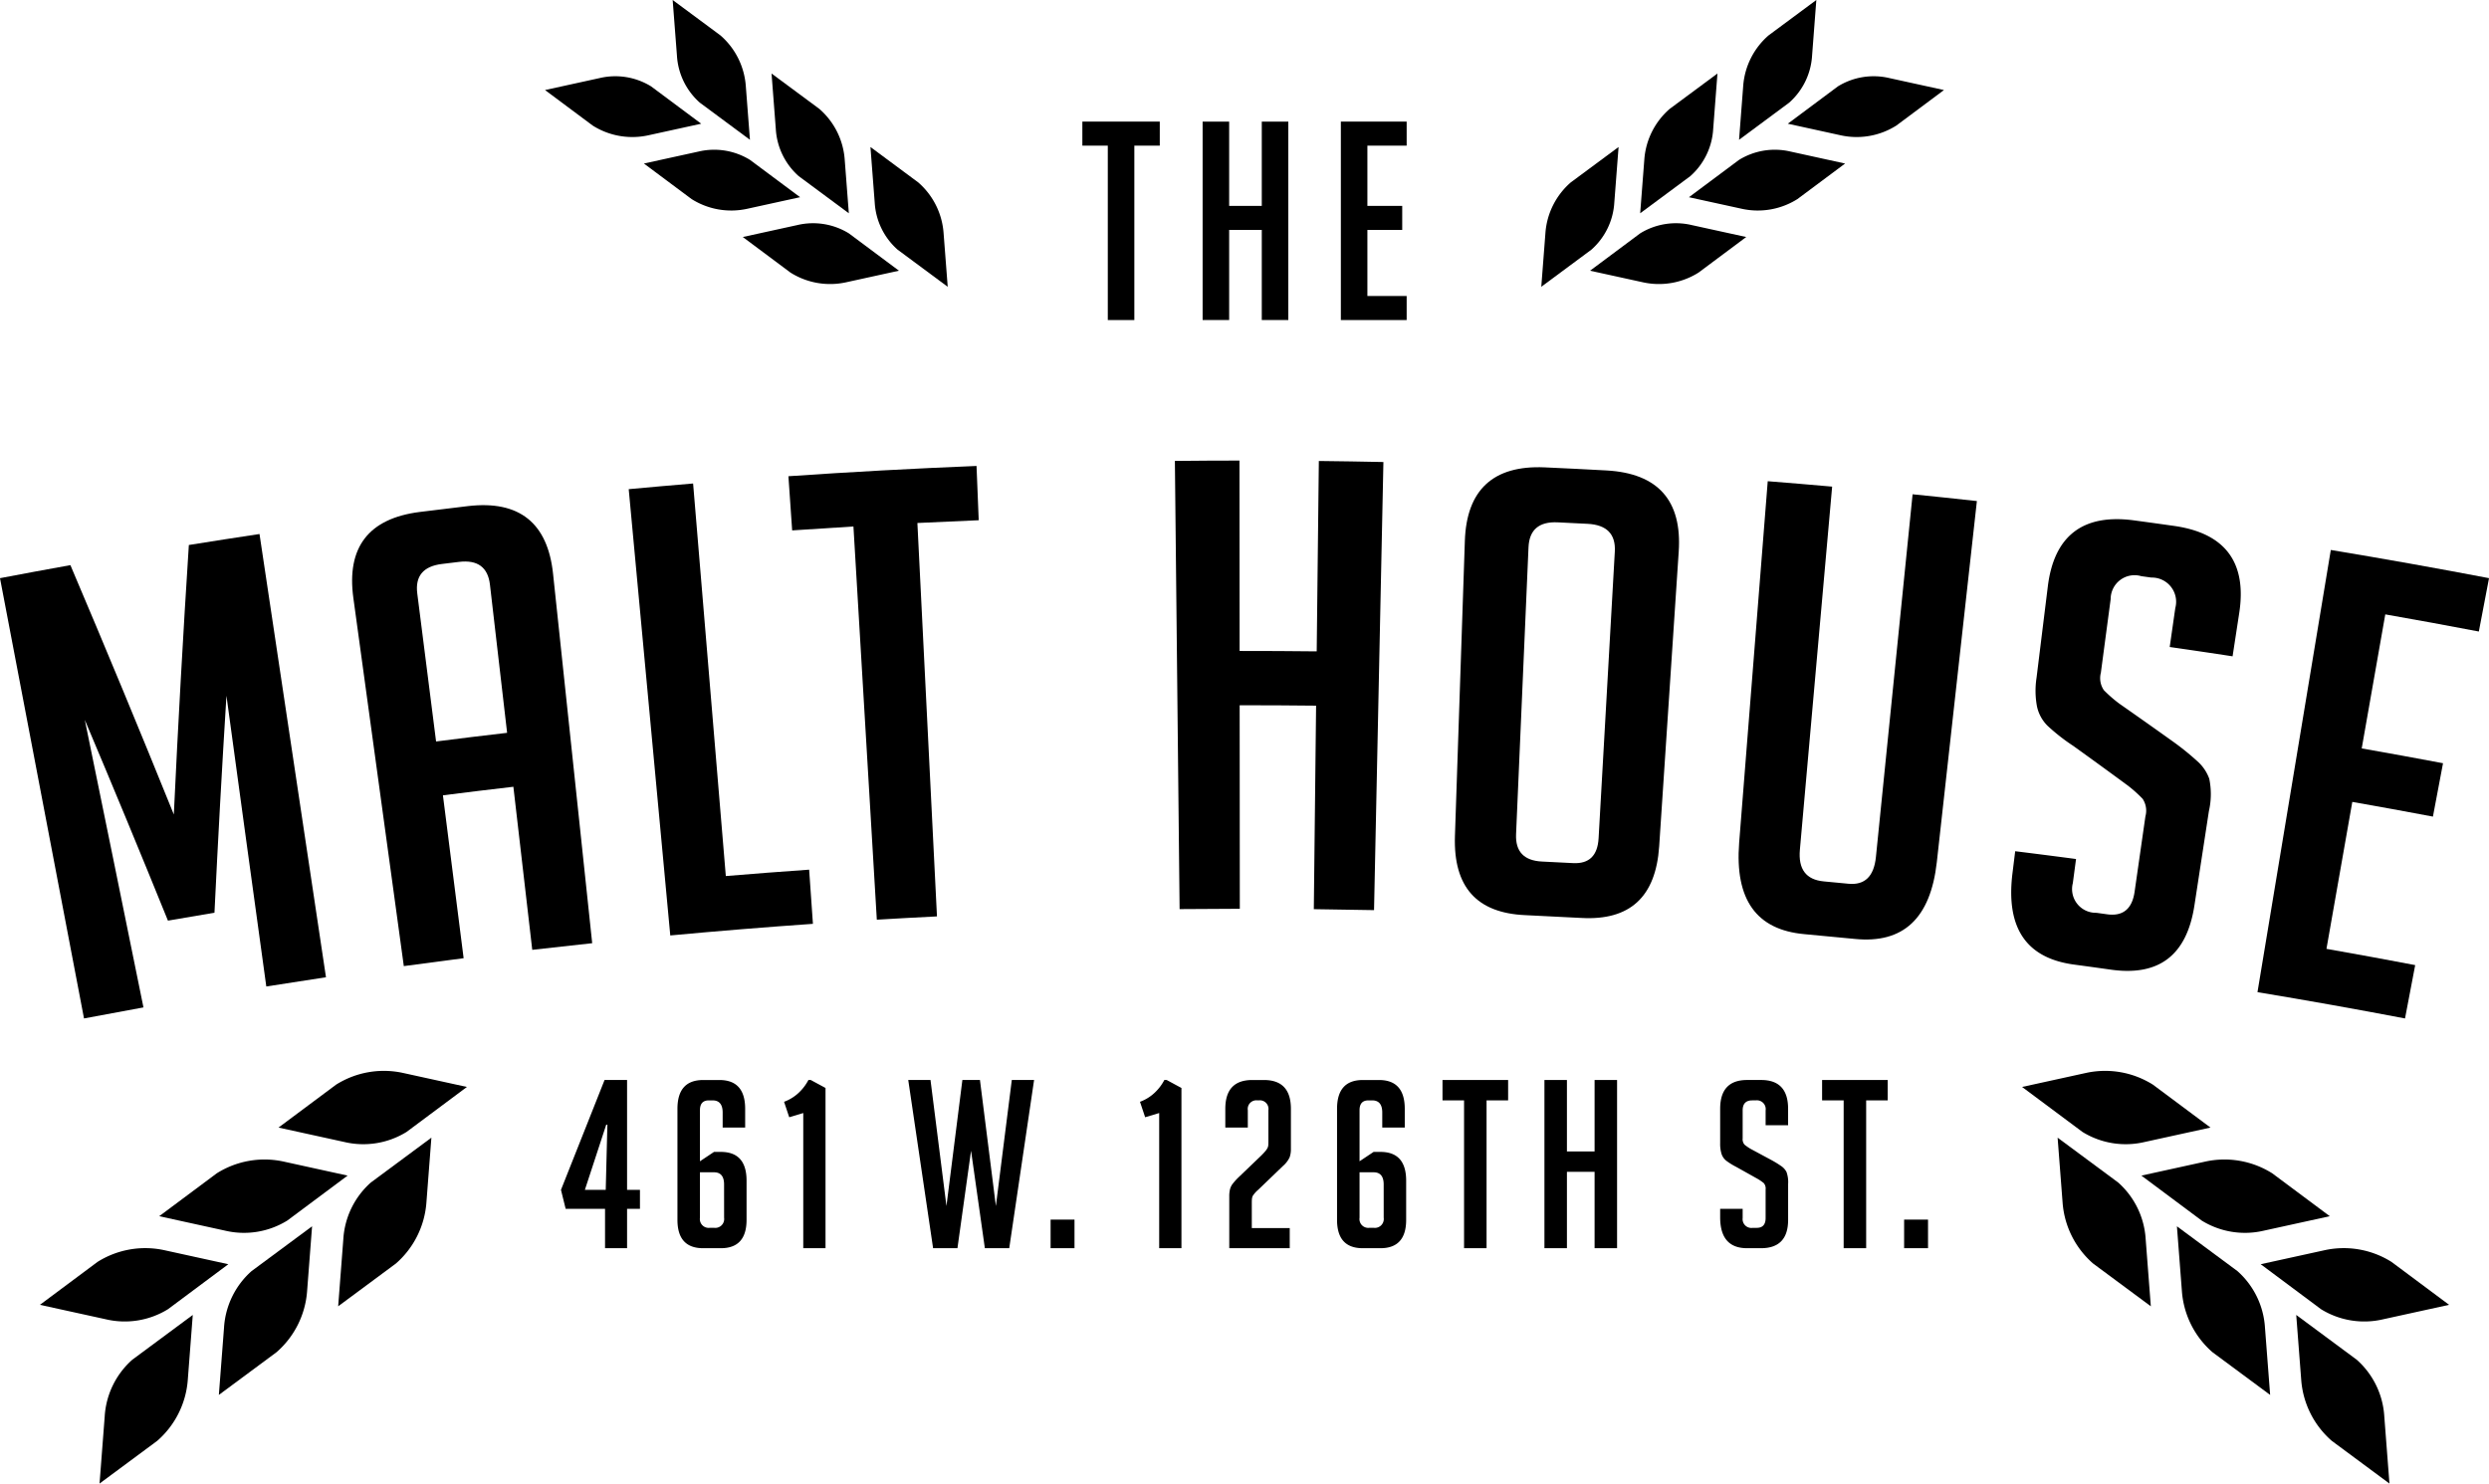 <svg xmlns="http://www.w3.org/2000/svg" viewBox="0 0 110.484 65.873"><title>MH_logo_Small</title><g id="Layer_2" data-name="Layer 2"><g id="Layer_1-2" data-name="Layer 1"><path d="M30.049,2.473,29.859,0l2.121,1.572A3.297,3.297,0,0,1,33.104,3.8l.185,2.407-2.226-1.65A3.028,3.028,0,0,1,30.049,2.473Z"/><path d="M34.438,5.737l-.19-2.473L36.37,4.835a3.297,3.297,0,0,1,1.124,2.228l.185,2.407-2.226-1.65A3.028,3.028,0,0,1,34.438,5.737Z"/><path d="M38.828,9l-.19-2.473,2.121,1.572a3.297,3.297,0,0,1,1.124,2.228l.185,2.407-2.226-1.65A3.028,3.028,0,0,1,38.828,9Z"/><path d="M26.616,3.467l-2.423.531L26.31,5.576a3.297,3.297,0,0,0,2.457.434l2.359-.517L28.904,3.837A3.028,3.028,0,0,0,26.616,3.467Z"/><path d="M31.006,6.73l-2.423.531L30.699,8.839a3.297,3.297,0,0,0,2.457.434l2.359-.517L33.294,7.101A3.028,3.028,0,0,0,31.006,6.73Z"/><path d="M35.395,9.993l-2.423.531,2.116,1.579a3.297,3.297,0,0,0,2.457.434l2.359-.517L37.683,10.364A3.028,3.028,0,0,0,35.395,9.993Z"/><path d="M80.436,2.473,80.625,0,78.504,1.572A3.297,3.297,0,0,0,77.38,3.8l-.185,2.407,2.226-1.65A3.028,3.028,0,0,0,80.436,2.473Z"/><path d="M76.046,5.737l.19-2.473L74.115,4.835A3.297,3.297,0,0,0,72.991,7.063l-.185,2.407,2.226-1.65A3.028,3.028,0,0,0,76.046,5.737Z"/><path d="M71.657,9l.19-2.473L69.725,8.099a3.297,3.297,0,0,0-1.124,2.228l-.185,2.407,2.226-1.65A3.028,3.028,0,0,0,71.657,9Z"/><path d="M83.868,3.467l2.423.531L84.175,5.576A3.297,3.297,0,0,1,81.718,6.01l-2.359-.517L81.58,3.837A3.028,3.028,0,0,1,83.868,3.467Z"/><path d="M79.479,6.73l2.423.531L79.786,8.839a3.297,3.297,0,0,1-2.457.434L74.97,8.757l2.221-1.656A3.028,3.028,0,0,1,79.479,6.73Z"/><path d="M75.09,9.993l2.423.531-2.116,1.579a3.297,3.297,0,0,1-2.457.434L70.581,12.02l2.221-1.656A3.028,3.028,0,0,1,75.09,9.993Z"/><path d="M4.695,58.578l-2.923-.641,2.554-1.904a3.977,3.977,0,0,1,2.964-.523l2.845.624L7.455,58.132A3.653,3.653,0,0,1,4.695,58.578Z"/><path d="M9.99,54.643l-2.923-.641L9.621,52.098a3.977,3.977,0,0,1,2.964-.523l2.845.624L12.751,54.196A3.653,3.653,0,0,1,9.99,54.643Z"/><path d="M15.286,50.707l-2.923-.641,2.554-1.904a3.977,3.977,0,0,1,2.964-.523l2.845.624L18.047,50.26A3.653,3.653,0,0,1,15.286,50.707Z"/><path d="M4.648,62.889l-.229,2.984,2.559-1.896a3.977,3.977,0,0,0,1.356-2.687l.223-2.904L5.872,60.375A3.653,3.653,0,0,0,4.648,62.889Z"/><path d="M9.944,58.953,9.715,61.937l2.559-1.896A3.977,3.977,0,0,0,13.63,57.354l.223-2.904-2.686,1.989A3.653,3.653,0,0,0,9.944,58.953Z"/><path d="M15.24,55.018l-.229,2.984,2.559-1.896a3.977,3.977,0,0,0,1.356-2.687l.223-2.904L16.464,52.504A3.653,3.653,0,0,0,15.24,55.018Z"/><path d="M105.79,58.578l2.923-.641-2.554-1.904a3.977,3.977,0,0,0-2.964-.523l-2.845.624,2.679,1.998A3.653,3.653,0,0,0,105.79,58.578Z"/><path d="M100.494,54.643l2.923-.641-2.554-1.904a3.977,3.977,0,0,0-2.964-.523l-2.845.624,2.679,1.998A3.653,3.653,0,0,0,100.494,54.643Z"/><path d="M95.198,50.707l2.923-.641-2.554-1.904a3.977,3.977,0,0,0-2.964-.523l-2.845.624L92.438,50.26A3.653,3.653,0,0,0,95.198,50.707Z"/><path d="M105.836,62.889l.229,2.984-2.559-1.896a3.977,3.977,0,0,1-1.356-2.687l-.223-2.904,2.686,1.989A3.653,3.653,0,0,1,105.836,62.889Z"/><path d="M100.54,58.953l.229,2.984L98.21,60.041a3.977,3.977,0,0,1-1.356-2.687L96.631,54.45l2.686,1.989A3.653,3.653,0,0,1,100.54,58.953Z"/><path d="M95.244,55.018l.229,2.984-2.559-1.896a3.977,3.977,0,0,1-1.356-2.687l-.223-2.904,2.686,1.989A3.653,3.653,0,0,1,95.244,55.018Z"/><path d="M27.835,52.832V47.954h-.999l-1.935,4.878.208.843h1.748v1.748h.978V53.675h.572v-.843Zm-.947,0h-.926l.947-2.892h.052Z"/><path d="M31.996,51.147H31.694l-.624.416V49.296q0-.437.395-.437h.166q.447,0,.447.541v.666h.999v-.832q0-1.279-1.144-1.279h-.718q-1.144,0-1.144,1.279v4.93q0,1.259,1.144,1.259h.78q1.144,0,1.144-1.259V52.427Q33.14,51.147,31.996,51.147Zm.146,2.923a.395.395,0,0,1-.447.447h-.187A.391.391,0,0,1,31.07,54.07V52.052h.624q.447,0,.447.541Z"/><path d="M35.033,49.608l-.229-.686a1.907,1.907,0,0,0,.655-.406,2.142,2.142,0,0,0,.426-.562h.104l.655.354v7.115h-.988V49.421Z"/><polygon points="45.902 47.954 44.799 55.422 43.717 55.422 43.104 51.095 42.5 55.422 41.419 55.422 40.316 47.954 41.304 47.954 42.012 53.55 42.719 47.954 43.499 47.954 44.206 53.55 44.913 47.954 45.902 47.954"/><path d="M50.832,49.608l-.229-.686a1.907,1.907,0,0,0,.655-.406,2.142,2.142,0,0,0,.426-.562h.104l.655.354v7.115h-.988V49.421Z"/><path d="M57.25,54.528v.895H54.566V53.124a1.31,1.31,0,0,1,.031-.312.685.685,0,0,1,.109-.234,2.736,2.736,0,0,1,.276-.307l1.009-.968a2.683,2.683,0,0,0,.182-.197.7.7,0,0,0,.094-.141.362.362,0,0,0,.031-.12c.003-.042.005-.097.005-.167V49.296a.382.382,0,0,0-.426-.437h-.062a.382.382,0,0,0-.426.437v.77h-.999v-.832q0-1.279,1.196-1.279h.52q1.196,0,1.196,1.279v1.789a1.058,1.058,0,0,1-.057.364,1.158,1.158,0,0,1-.296.385l-1.103,1.061a1.213,1.213,0,0,0-.239.27.451.451,0,0,0-.036.146c-.004.049-.005.114-.005.198v1.082Z"/><path d="M61.275,51.147h-.302l-.624.416V49.296q0-.437.395-.437h.166q.447,0,.447.541v.666h.999v-.832q0-1.279-1.144-1.279h-.718q-1.144,0-1.144,1.279v4.93q0,1.259,1.144,1.259h.78q1.144,0,1.144-1.259V52.427Q62.419,51.147,61.275,51.147Zm.146,2.923a.395.395,0,0,1-.447.447H60.786a.391.391,0,0,1-.437-.447V52.052h.624q.447,0,.447.541Z"/><polygon points="65.987 48.859 65.987 55.422 64.988 55.422 64.988 48.859 64.031 48.859 64.031 47.954 66.944 47.954 66.944 48.859 65.987 48.859"/><polygon points="70.782 55.422 70.782 52.031 69.554 52.031 69.554 55.422 68.556 55.422 68.556 47.954 69.554 47.954 69.554 51.127 70.782 51.127 70.782 47.954 71.78 47.954 71.78 55.422 70.782 55.422"/><path d="M78.374,49.961v-.655a.391.391,0,0,0-.437-.447h-.156q-.427,0-.426.447V50.544a.366.366,0,0,0,.083.281,2.101,2.101,0,0,0,.27.187l.947.51a4.419,4.419,0,0,1,.442.276.711.711,0,0,1,.203.239,1.323,1.323,0,0,1,.073.536v1.591q0,1.259-1.207,1.259h-.614q-1.196,0-1.196-1.373v-.374h.999v.406a.391.391,0,0,0,.447.437h.177q.395,0,.395-.437v-1.269a.368.368,0,0,0-.083-.281,2.143,2.143,0,0,0-.27-.187l-.947-.53a2.963,2.963,0,0,1-.453-.281.642.642,0,0,1-.203-.296,1.489,1.489,0,0,1-.062-.473V49.233q0-1.279,1.196-1.279h.624q1.196,0,1.196,1.279v.728Z"/><polygon points="82.837 48.859 82.837 55.422 81.838 55.422 81.838 48.859 80.881 48.859 80.881 47.954 83.793 47.954 83.793 48.859 82.837 48.859"/><rect x="84.522" y="54.153" width="1.061" height="1.269"/><rect x="46.635" y="54.153" width="1.061" height="1.269"/><path d="M50.352,6.467v7.744H49.174V6.467h-1.129V5.399h3.436V6.467Z"/><path d="M56.009,14.211V10.21H54.561v4.001H53.383V5.399h1.178V9.142h1.448V5.399h1.178v8.811Z"/><path d="M59.519,14.211V5.399H62.44V6.467H60.697V9.142h1.546V10.21H60.697V13.143H62.44v1.068Z"/><path d="M7.716,36.165q.281-5.98.667-11.966,1.567-.252,3.136-.488l2.951,19.681q-1.325.199-2.649.41-.891-6.454-1.769-12.91-.3,4.819-.532,9.634-1.033.172-2.065.352Q5.644,36.411,3.764,31.963q1.309,6.383,2.604,12.768-1.321.239-2.639.49L0,25.672q1.562-.298,3.125-.579Q5.472,30.614,7.716,36.165Z"/><path d="M20.58,42.546q-1.328.169-2.655.351-1.119-8.17-2.239-16.34c-.311-2.25.67-3.538,2.949-3.825q1.069-.134,2.138-.26c2.28-.267,3.54.749,3.777,3.008q.869,8.2,1.737,16.4-1.331.141-2.661.295-.419-3.621-.838-7.241-1.564.181-3.127.38Zm1.93-10.007q-.381-3.29-.762-6.58c-.089-.771-.546-1.109-1.371-1.01q-.383.046-.765.093c-.825.102-1.188.54-1.09,1.309q.418,3.286.835,6.572Q20.933,32.721,22.51,32.539Z"/><path d="M36.085,41.02q-3.168.221-6.332.516-.923-9.908-1.845-19.816,1.429-.133,2.858-.252l1.452,17.43q1.849-.154,3.699-.283Z"/><path d="M40.722,23.222q.434,8.734.869,17.468-1.335.066-2.67.146-.519-8.73-1.038-17.459-1.36.081-2.72.174-.083-1.203-.166-2.406,4.173-.287,8.35-.456l.097,2.41Q42.083,23.155,40.722,23.222Z"/><path d="M58.319,40.369l.101-9.036q-1.697-.019-3.393-.018.003,4.518.007,9.036-1.337.001-2.673.015-.104-9.95-.209-19.9,1.433-.015,2.867-.016.003,4.227.006,8.454,1.711-.001,3.422.018.047-4.227.095-8.453,1.433.016,2.866.046-.208,9.949-.416,19.897Q59.656,40.384,58.319,40.369Z"/><path d="M67.698,40.634c-2.149-.096-3.187-1.252-3.115-3.507q.22-6.552.44-13.103c.073-2.27,1.256-3.374,3.546-3.272q1.373.062,2.744.137c2.289.127,3.357,1.343,3.203,3.609l-.867,13.082c-.152,2.251-1.302,3.298-3.449,3.179Q68.95,40.691,67.698,40.634Zm.755-2.379q.688.033,1.375.069c.71.037,1.088-.329,1.132-1.104l.72-12.73c.044-.774-.358-1.187-1.206-1.231q-.665-.035-1.331-.066c-.829-.039-1.26.332-1.294,1.107q-.276,6.369-.552,12.738C67.263,37.813,67.649,38.217,68.453,38.255Z"/><path d="M87.752,22.248q-.889,8.017-1.779,16.034c-.28,2.499-1.491,3.622-3.632,3.409q-1.123-.111-2.248-.213c-2.125-.191-3.09-1.531-2.894-4.057q.634-8.027,1.269-16.054,1.43.113,2.859.24-.716,8.062-1.432,16.124c-.077.866.277,1.332,1.061,1.405q.546.051,1.092.104c.727.071,1.134-.324,1.222-1.188q.814-8.053,1.628-16.105Q86.325,22.09,87.752,22.248Z"/><path d="M96.311,28.728q.124-.864.248-1.729a1.075,1.075,0,0,0-1.065-1.354q-.22-.031-.441-.061a1.061,1.061,0,0,0-1.363,1.018q-.218,1.635-.435,3.27a.946.946,0,0,0,.133.773,6.012,6.012,0,0,0,.683.596q1.22.852,2.426,1.715a11.708,11.708,0,0,1,1.109.907,1.899,1.899,0,0,1,.461.715,3.387,3.387,0,0,1-.017,1.441q-.321,2.096-.643,4.192c-.342,2.211-1.578,3.146-3.712,2.843q-.815-.115-1.631-.225c-2.117-.285-3.03-1.62-2.734-4.043q.061-.495.122-.99,1.351.167,2.701.346l-.143,1.072A1.054,1.054,0,0,0,93.055,40.53q.237.033.474.066,1.059.148,1.224-1.003l.48-3.347a.955.955,0,0,0-.121-.773,5.806,5.806,0,0,0-.669-.599q-1.197-.881-2.409-1.752a8.578,8.578,0,0,1-1.152-.902,1.716,1.716,0,0,1-.463-.854A3.805,3.805,0,0,1,90.4,30.093q.249-2.022.499-4.044c.275-2.255,1.553-3.249,3.829-2.943q.89.12,1.779.246c2.275.323,3.236,1.627,2.889,3.872l-.294,1.918Q97.707,28.928,96.311,28.728Z"/><path d="M100.207,44.054q1.628-9.817,3.255-19.634,3.517.583,7.023,1.252-.226,1.184-.452,2.369-2.074-.396-4.153-.761l-1.046,5.951q1.806.318,3.609.658-.224,1.185-.448,2.37-1.788-.338-3.579-.653-.574,3.262-1.147,6.525,1.971.347,3.939.722l-.452,2.369Q103.486,44.597,100.207,44.054Z"/></g></g></svg>